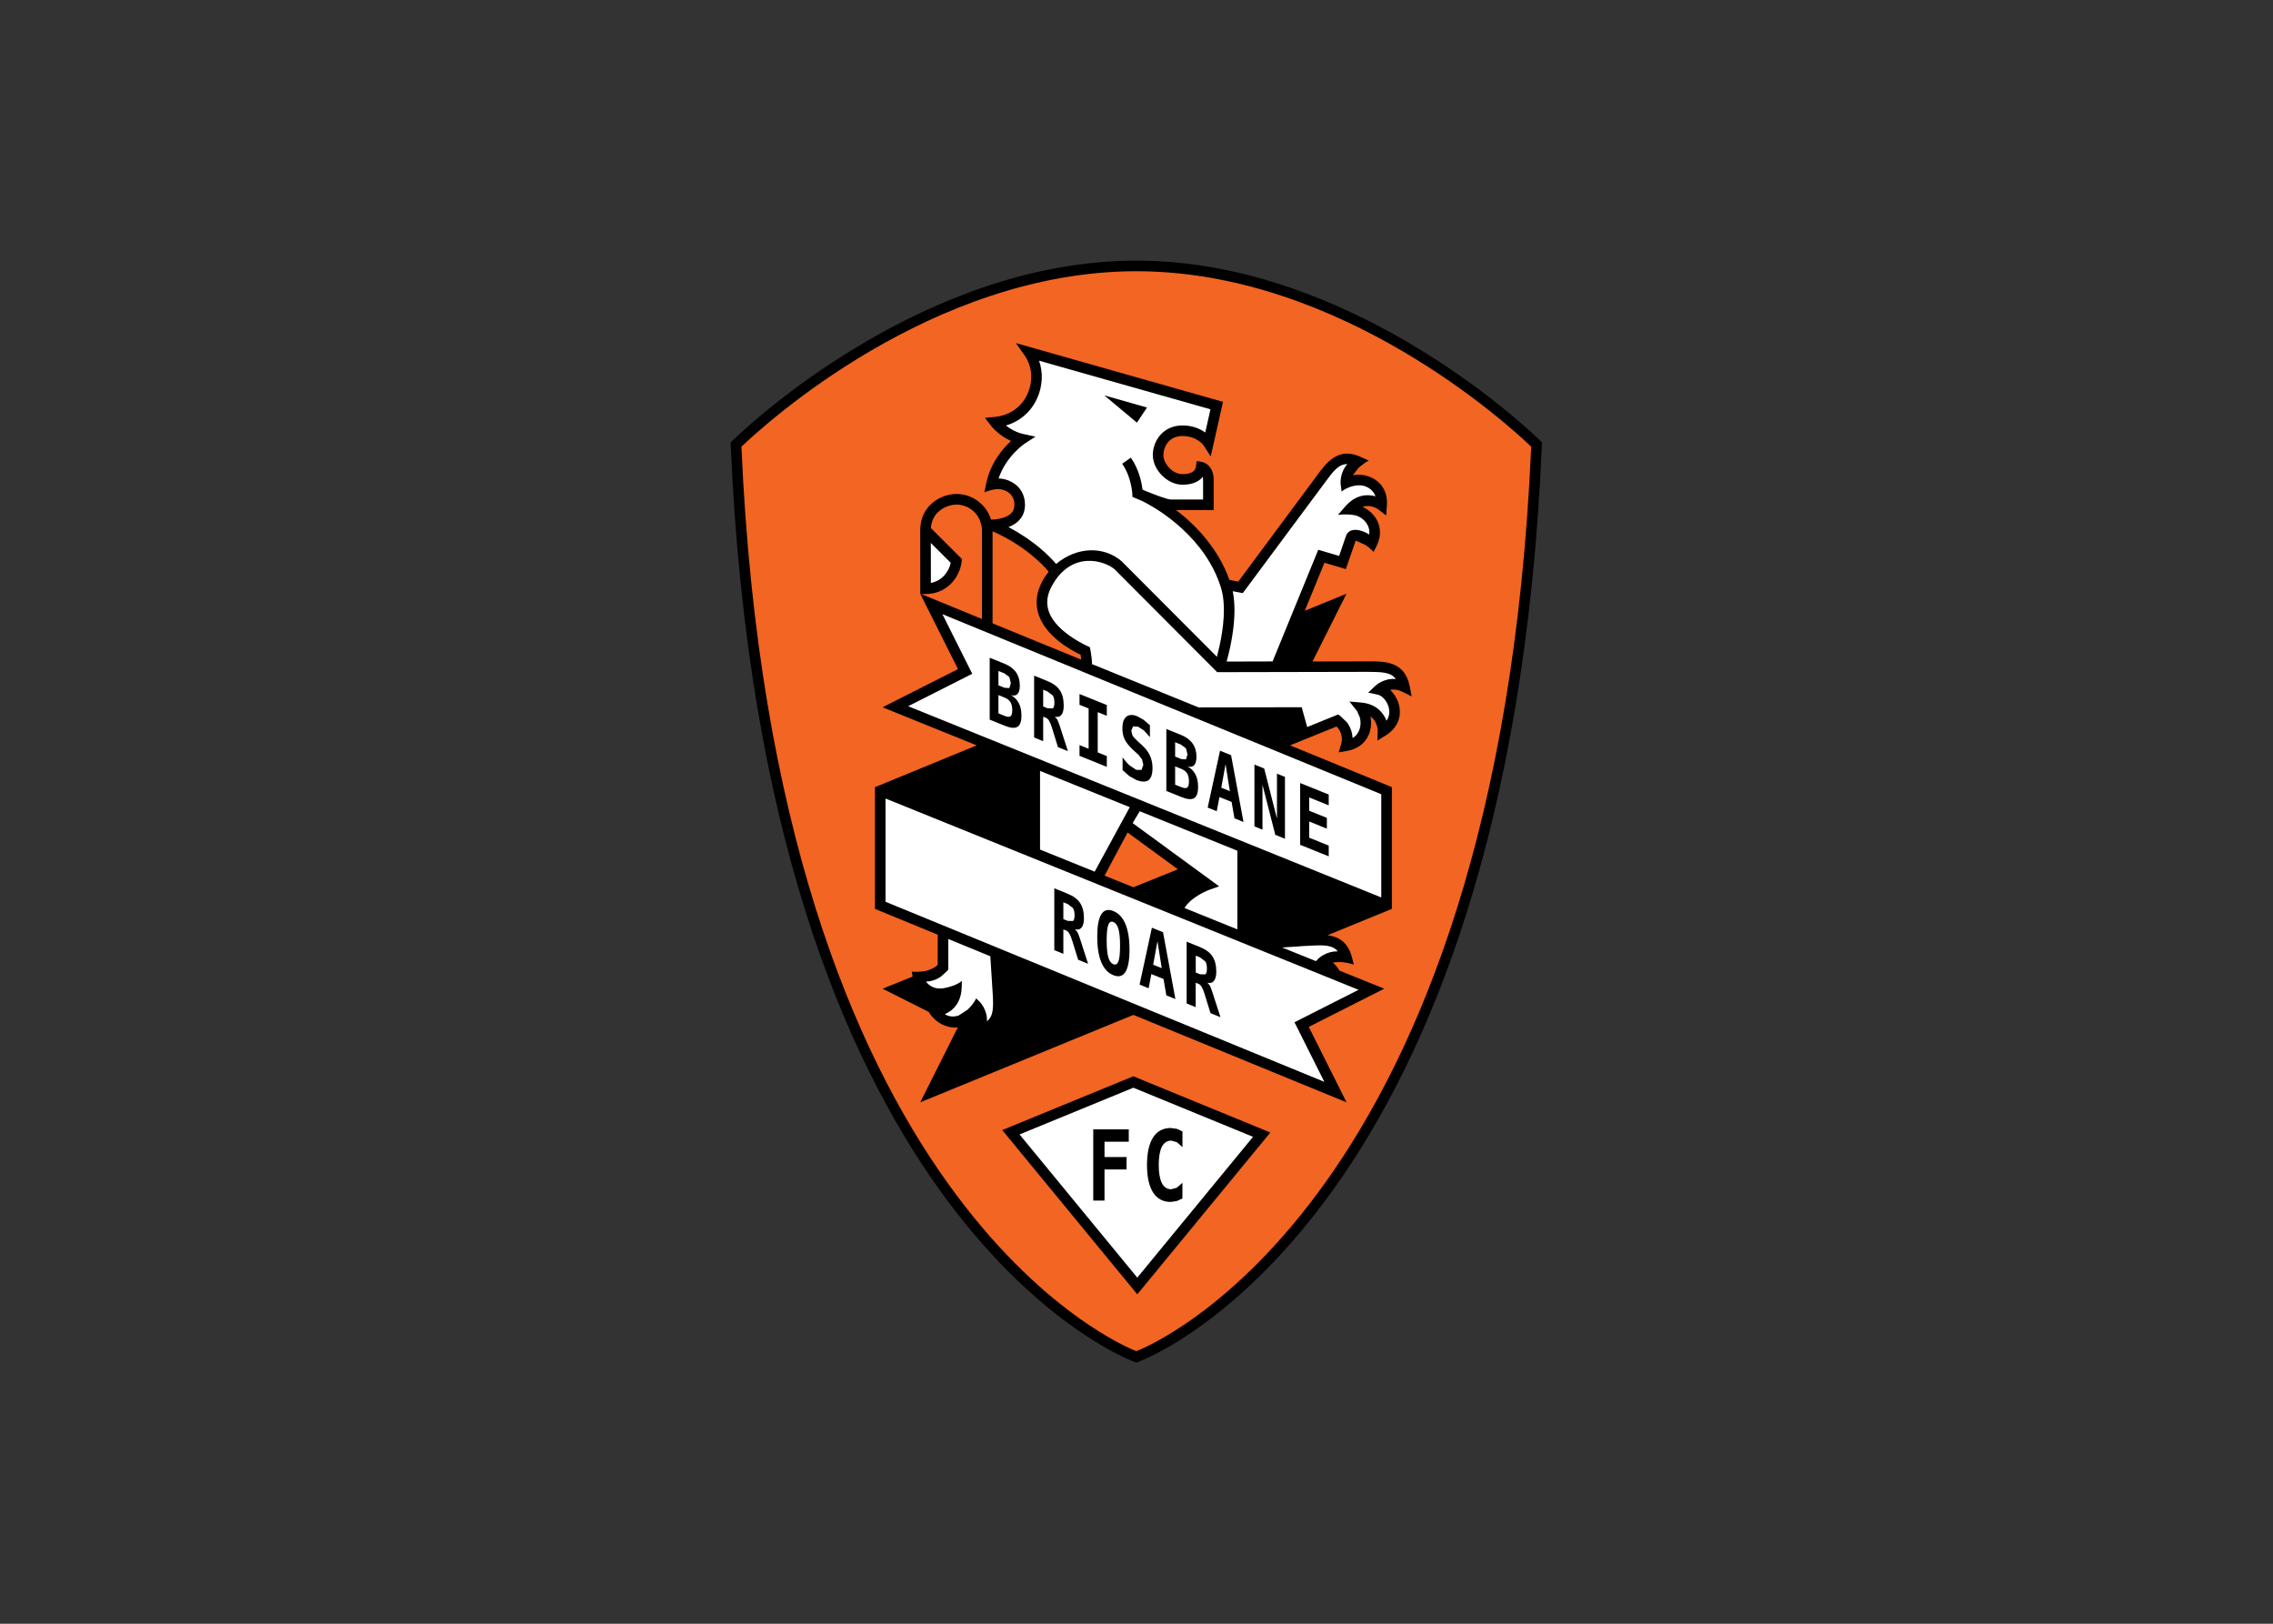 <svg clip-rule="evenodd" fill-rule="evenodd" stroke-linejoin="round" stroke-miterlimit="2" viewBox="0 0 560 400" xmlns="http://www.w3.org/2000/svg"><rect x="0" y="0" width="560" height="400" fill="#333333" stroke="none"/><g fill-rule="nonzero" transform="matrix(1.088 0 0 1.088 179.804 63.933)"><path d="m91.62 248.3c-3.37-1.3-82.68-33.69-90.19-205.86l-.03-.55.39-.36c4.29-4.11 43.14-40.08 90.26-40.08s85.97 35.96 90.25 40.07l.39.36-.02.55c-7.51 172.18-86.82 204.57-90.19 205.87l-.43.16z" fill="#f26522"/><path d="m92.05 2.65c46.4 0 84.44 34.96 89.42 39.73-7.49 171.9-86.75 203.77-89.42 204.79-2.66-1.02-81.92-32.89-89.42-204.79 4.98-4.77 43.02-39.73 89.42-39.73m0-2.4c-47.58 0-86.77 36.27-91.07 40.4l-.8.75.05 1.09c7.54 172.95 87.56 205.62 90.96 206.93l.86.34.86-.34c3.4-1.31 83.42-33.98 90.96-206.93l.05-1.09-.79-.75c-4.31-4.13-43.5-40.4-91.08-40.4"/><path d="m92.27 234.3-30.58-37.19 29.68-12.18 31.03 12.73zm59.98-136.46c-1.06-.51-1.99-.55-2.72-.39 1.04.97 1.84 2.38 2.1 3.88.45 2.58-.68 4.92-3.09 6.41l-1.89 1.18.05-2.23c0-.26-.05-2.12-1.63-3.23.24 1.12.2 2.33-.15 3.47-.72 2.33-2.6 3.91-5.15 4.33l-1.91.32.57-1.85c.44-1.43.01-3-1.04-4l-10.53 4.27 23.06 9.46v27.56l-14.57 5.97c2.43.32 4.63 1.49 5.54 5.03l.41 1.62c-1.98-.66-3.63-.58-3.63-.58l.01.01-1.14.11c.58.49 1.1 1.12 1.52 1.83l10.13 4.09-17.09 8.65 8.56 17.08-48.27-19.8-48.26 19.79 8.5-16.96c-2.33.24-4.77-.88-6.24-2.98l-.36-.53-10.43-5.25 6.79-2.75v-.01l-.18-1.09c1.59.09 3.06-.05 3.92-.4.85-.35 1.51-.64 1.95-1.18l.01-6.8-14.22-5.84v-27.56l23.04-9.47-21.32-8.62 17.08-8.65-8.52-16.99h.18l13.77 5.65v-20.13c0-1.12-.57-2.46-.57-2.46-.93-1.96-2.91-3.32-5.22-3.32-1.82 0-5.51 1.31-5.78 5.31l7.04 7.04-.07.58c-.45 3.65-3.41 7.33-8.17 7.33h-.99l-.21-.09-.01-14.38c0-5.65 4.79-8.19 8.19-8.19 3.68 0 6.8 2.44 7.83 5.78l.09.01c.81.04 3.25-.2 4.46-1.39.51-.51.76-1.14.76-1.94 0-1.71-.93-2.6-1.72-3.04-.88-.5-1.84-.6-2.46-.5v-.01s-1.37.18-2.62.73l.37-1.85c.96-4.78 3.77-8.05 5.66-9.79-2.87-1.29-4.51-3.4-4.59-3.52l-1.31-1.71 2.15-.2c3.38-.32 6.1-2.21 7.46-5.17 1.35-2.94 1.1-6.31-.65-8.79l-1.96-2.77 46.9 13.3-2.78 12.38-1.55-2.43c-.05-.08-1.51-2.21-4.86-2.21-3.16 0-4.31 2.58-4.31 4.31 0 1.91 2.03 4.32 4.31 4.32 2.81 0 3-1.31 3.06-1.73l.18-1.24 1.23.22c.11.02 2.61.53 2.61 4.09v6.79h-8.5c4.53 3.48 9.57 8.77 12.05 15.81l2.02.39 17.77-23.94c2.17-2.97 4.86-6.67 10.03-4.26l1.73.8c-1.74.95-2.5 1.9-2.5 1.9l.01.01-1.11 1.41c1.4-.27 3.01-.08 4.38.6 2.35 1.17 3.56 3.46 3.34 6.3l-.16 2.21-1.76-1.35c-.22-.16-1.74-1.22-3.57-.6 1.04.47 2 1.22 2.71 2.17 1.45 1.95 1.61 4.4.44 6.7l-.66 1.33c-.66-.68-1.3-1.19-1.79-1.54l-2.27-1.03-2.23 6.46-4.85-1.43-4.45 10.87 9.44-3.86-7.69 15.34 12.63-.03c3.67-.01 8.25-.03 9.36 5.57l.47 2.37zm-72.69-7.25-.12-1.1c-1.91-.9-7.71-3.96-9.46-8.95-.89-2.56-.6-5.2.88-7.87.41-.75.88-1.39 1.35-1.99-1.37-1.65-5.42-5.9-12.71-9.16v20.86zm21.9 47.47-11.39-8.33-5.21 9.77 6.52 2.63z"/><path d="m65.61 198.1 26.66 32.42 26.21-31.88-27.1-11.12z" fill="#fff"/><path d="m90.34 199.74h-5.49v3.48h4.99v2.81h-4.99v7.04h-2.55v-16.13h8.04zm12.16 9.31-1.27 1.11-1.27.35c-.93 0-1.64-.46-2.12-1.39-.47-.92-.71-2.29-.71-4.11s.24-3.19.71-4.13c.48-.92 1.18-1.38 2.12-1.38l1.27.35 1.27 1.11v-3.55l-1.26-.58-1.41-.19c-1.74 0-3.07.72-3.99 2.15-.91 1.43-1.37 3.51-1.37 6.22s.46 4.78 1.37 6.22c.92 1.43 2.25 2.15 3.99 2.15l1.39-.2 1.27-.59v-3.54z"/><path d="m50.03 68.67c-.45 2.04-1.96 4.07-4.5 4.56l-.01-9.06zm62.95 20.51c-.17.71-.34 1.33-.48 1.85l10.41-.03 10.34-25.28 4.73 1.39 1.56-4.55c.23-.69.81-1.17 1.59-1.31 1.08-.19 2.51.29 3.66 1.01.16-1.17-.26-2.07-.71-2.69-.75-1-1.94-1.67-3-1.73v-.01s-1.58-.26-3.37-.01l1.68-1.93c2.29-2.64 4.88-2.83 6.81-2.28-.37-1.09-1.14-1.69-1.82-2.05-2.05-1.08-4.72.05-5.85.97l-.2-1.6c-.02-.13-.29-2.55 1.5-4.61h-.05c-1.87 0-3.12 1.56-4.93 4.05l-18.69 25.16-2.27-.43c.73 3.67.32 7.86-.31 11.24-.18 1.04-.4 1.99-.6 2.84m-2.07-1.75c-.22.97-.43 1.83-.61 2.52l-1.6-1.6-20-20.05c-3.9-3.36-9.99-3.41-14.81.63-1.47-1.74-4.92-5.25-10.8-8.35.81-.3 1.62-.74 2.27-1.39.99-.96 1.48-2.19 1.48-3.65 0-2.23-1.04-4.05-2.92-5.12-.95-.55-2.04-.83-3.06-.85 1.74-5.12 5.89-7.87 5.94-7.9l2.4-1.56-2.8-.62c-1.63-.37-2.95-1.18-3.88-1.91 3.15-.92 5.66-3.06 7.05-6.1 1.27-2.77 1.41-5.86.46-8.57l38.81 11-1.18 5.26c-1.12-.81-2.82-1.6-5.16-1.6-4.36 0-6.71 3.46-6.71 6.71 0 3.38 3.32 6.71 6.71 6.71 2.1 0 3.69-.63 4.6-1.79l.07.74v4.4h-7.31c-.71 0-3.38-.97-5.87-2l-.53-.25c-.18-1.43-.76-4.55-2.65-7.23l-1.96 1.38c2.08 2.96 2.29 6.71 2.29 6.75l.03.74.68.3c.33.14.84.37 1.45.62 4.32 2.08 14.55 8.66 17.93 19.7 1.23 4 .49 9.35-.32 13.08zm-18.72-50.5 2.28-3.42-9.67-2.75zm-40.78 134.36.44-.14 1.94-1.26c.68-.63 1.52-1.56 1.99-2.6l.7.66c.1.09 1.84 1.79 1.76 4.52 1.49-1.18 1.47-3.19 1.29-6.29l-.53-8.36-.01-.07-9.51-3.9-.01 6.93-.3.34-1.37 1.24c-.89.62-1.77.93-2.62 1.06l-.76.07.15.18c.6.73 1.35 1.1 1.99 1.26.74.18 1.53.16 2.24-.02 1.03-.2 2.55-.62 3.75-1.56l-.04 1.46c-.08 2.71-1.24 4.39-2.61 5.38l-1.21.7c.99.58 1.97.57 2.72.4m-16.15-49.25v23.38l99.37 40.77-6.76-13.49 14.51-7.35zm73.39 20.64c-.05.02-4.07 1.48-5.69 4.15l11.97 4.84v-17.81l-22.1-8.94c-.64 1.04-1.22 2.01-1.6 2.69l19.57 14.31zm-18.08-18.68-20.32-8.21v17.81l12.37 5zm47.1 32.65c-1.18-1.48-3.19-1.46-6.29-1.28l-1.41.07-.68.05-4.22.28 1.78.72 5.87 2.37.42-.44c.09-.1 1.72-1.77 4.36-1.77zm9.85-35.58-99.38-40.77 6.76 13.5-14.51 7.34 107.13 43.3m-1.32-47.94c.09-.09 1.89-1.75 4.61-1.52-1.1-1.54-3.09-1.6-6.22-1.62l-34.23.07-23.23-23.3c-2.33-1.97-9.72-4.3-14.17 3.71-1.14 2.06-1.38 3.99-.71 5.89 1.7 4.87 9.27 8.04 9.27 8.04s.47 1.95.5 3.84l24.14 9.8c5.62 0 23.34-.04 23.34-.04l1.24 4.48 7.01-2.84.53.37 1.47 1.42c.77 1.03 1.22 2.27 1.27 3.55.95-.56 1.41-1.4 1.62-2.1.27-.89.23-1.81.01-2.62l-.58-1.33-.61-.78-1.15-1.44 2.54.22c1.83.14 3.15.76 4.1 1.59.86.74 1.43 1.66 1.75 2.54.66-.94.71-1.92.58-2.68-.29-1.66-1.52-2.99-2.5-3.21l-2.22-.48z" fill="#fff"/><path d="m58.86 90.17 3.34 1.35c1.15.46 2.02 1.11 2.6 1.93.58.83.87 1.83.87 3 0 .91-.17 1.54-.52 1.91-.34.37-.84.45-1.5.28.8.42 1.39 1.03 1.79 1.8s.6 1.71.6 2.81c0 1.35-.3 2.2-.91 2.56-.6.37-1.58.28-2.94-.28l-3.34-1.35v-14.01zm1.97 2.99v3.25l1.37.55 1.1.07.34-1.1-.34-1.39-1.1-.83zm0 5.46v4.14l1.37.56c.65.26 1.11.3 1.37.1.26-.19.39-.66.39-1.4 0-.76-.14-1.36-.41-1.8-.28-.44-.72-.79-1.35-1.04zm12.77 4.89.53.6c.15.26.34.74.56 1.41l1.87 5.79-2.25-.91-1.25-4.04-.15-.47c-.37-1.22-.8-1.91-1.29-2.11l-.66-.26v5.53l-2.05-.83v-14l2.96 1.2c1.33.54 2.29 1.25 2.87 2.12s.87 2.03.87 3.47c0 .96-.17 1.65-.52 2.08-.34.44-.84.58-1.49.42m-2.64-6.12v3.82l.97.39 1.21.04c.24-.2.36-.64.36-1.32s-.12-1.22-.36-1.6l-1.21-.93zm10.29 4.26v9.12l-2.06-.83v2.43l6.18 2.5v-2.44l-2.06-.83v-9.12l2.06.83v-2.44l-6.18-2.49v2.44zm11.3 10.49.81 1.07.28 1.22-.41 1.13-1.18-.01-1.52-1c-.51-.46-1.04-1.06-1.59-1.81v2.86l1.5 1.34 1.54.87c1.26.5 2.19.53 2.81.09.62-.45.93-1.38.93-2.79 0-1.04-.2-1.97-.59-2.81s-1.01-1.64-1.84-2.39l-.89-.8c-.61-.56-1.01-1-1.21-1.33l-.28-1.07.39-1 1.14.06 1.35.87 1.34 1.5v-2.7l-1.42-1.22-1.43-.8c-1.05-.43-1.88-.39-2.48.09-.6.49-.9 1.36-.9 2.63 0 .99.18 1.85.55 2.58.36.73 1.06 1.57 2.1 2.52zm6.3-5.84 3.35 1.35c1.15.47 2.02 1.11 2.6 1.94.58.82.87 1.83.87 3 0 .9-.18 1.54-.52 1.91-.34.36-.85.45-1.5.27.79.43 1.39 1.03 1.79 1.81.4.76.6 1.71.6 2.81 0 1.35-.3 2.21-.9 2.57s-1.58.27-2.94-.28l-3.35-1.35zm1.99 2.99v3.25l1.37.56 1.1.07.33-1.1-.34-1.39-1.1-.83zm0 5.47v4.14l1.37.55c.65.26 1.11.3 1.37.11s.39-.67.39-1.41c0-.76-.14-1.36-.41-1.8-.28-.44-.73-.79-1.35-1.04zm10.17-3.55 2.5 1.02 2.81 15.12-2.05-.83-.64-3.71-2.75-1.1-.62 3.2-2.05-.82zm1.25 3.04-.97 5.34 1.94.78zm6.55 14.11 1.81.73v-10.17l2.9 11.34 2.19.88v-14l-1.81-.73v10.17l-2.89-11.34-2.21-.89v14.01zm16.81 4.34-4.42-1.79v-3.66l4 1.61v-2.44l-4-1.61v-3.02l4.42 1.79v-2.44l-6.47-2.61v13.99l6.47 2.61zm-57.45 18.95.53.61c.15.27.34.74.56 1.41l1.87 5.79-2.25-.91-1.25-4.03-.15-.47c-.37-1.21-.8-1.91-1.29-2.12l-.66-.26v5.53l-2.05-.83v-14l2.96 1.2c1.33.53 2.29 1.24 2.88 2.12.58.87.87 2.03.87 3.46 0 .97-.17 1.66-.52 2.08-.35.45-.85.58-1.5.42m-2.64-6.12v3.82l.97.39 1.21.04c.24-.2.36-.64.36-1.32s-.12-1.22-.36-1.61l-1.21-.93zm7.67 7.78c0-2.39.31-4.07.92-5.05.62-.98 1.52-1.23 2.73-.74 1.2.49 2.12 1.46 2.73 2.93.62 1.48.93 3.41.93 5.81 0 2.39-.31 4.07-.93 5.05-.61.97-1.52 1.22-2.73.73-1.2-.48-2.11-1.46-2.73-2.94-.61-1.47-.92-3.41-.92-5.79m3.65-3.31c-.53-.22-.91.01-1.15.66-.24.66-.36 1.82-.36 3.51 0 1.68.12 2.94.36 3.79s.62 1.39 1.15 1.59c.53.22.91-.01 1.16-.66.24-.65.36-1.82.36-3.5s-.12-2.95-.36-3.8c-.25-.84-.64-1.38-1.16-1.59m8.73 1.29 2.52 1.02 2.8 15.13-2.05-.83-.64-3.71-2.75-1.11-.62 3.21-2.05-.83zm1.26 3.04-.97 5.34 1.94.78zm11.31 9.42.53.6c.14.27.33.74.55 1.41l1.88 5.79-2.26-.91-1.25-4.04-.15-.47c-.36-1.21-.8-1.91-1.29-2.12l-.66-.26v5.53l-2.05-.83v-13.99l2.96 1.19c1.33.54 2.29 1.24 2.87 2.12s.88 2.03.88 3.47c0 .96-.18 1.65-.53 2.08-.33.45-.83.58-1.48.43m-2.64-6.13v3.82l.97.39 1.2.04c.24-.2.36-.64.36-1.33 0-.68-.12-1.22-.35-1.6l-1.21-.93z"/></g></svg>